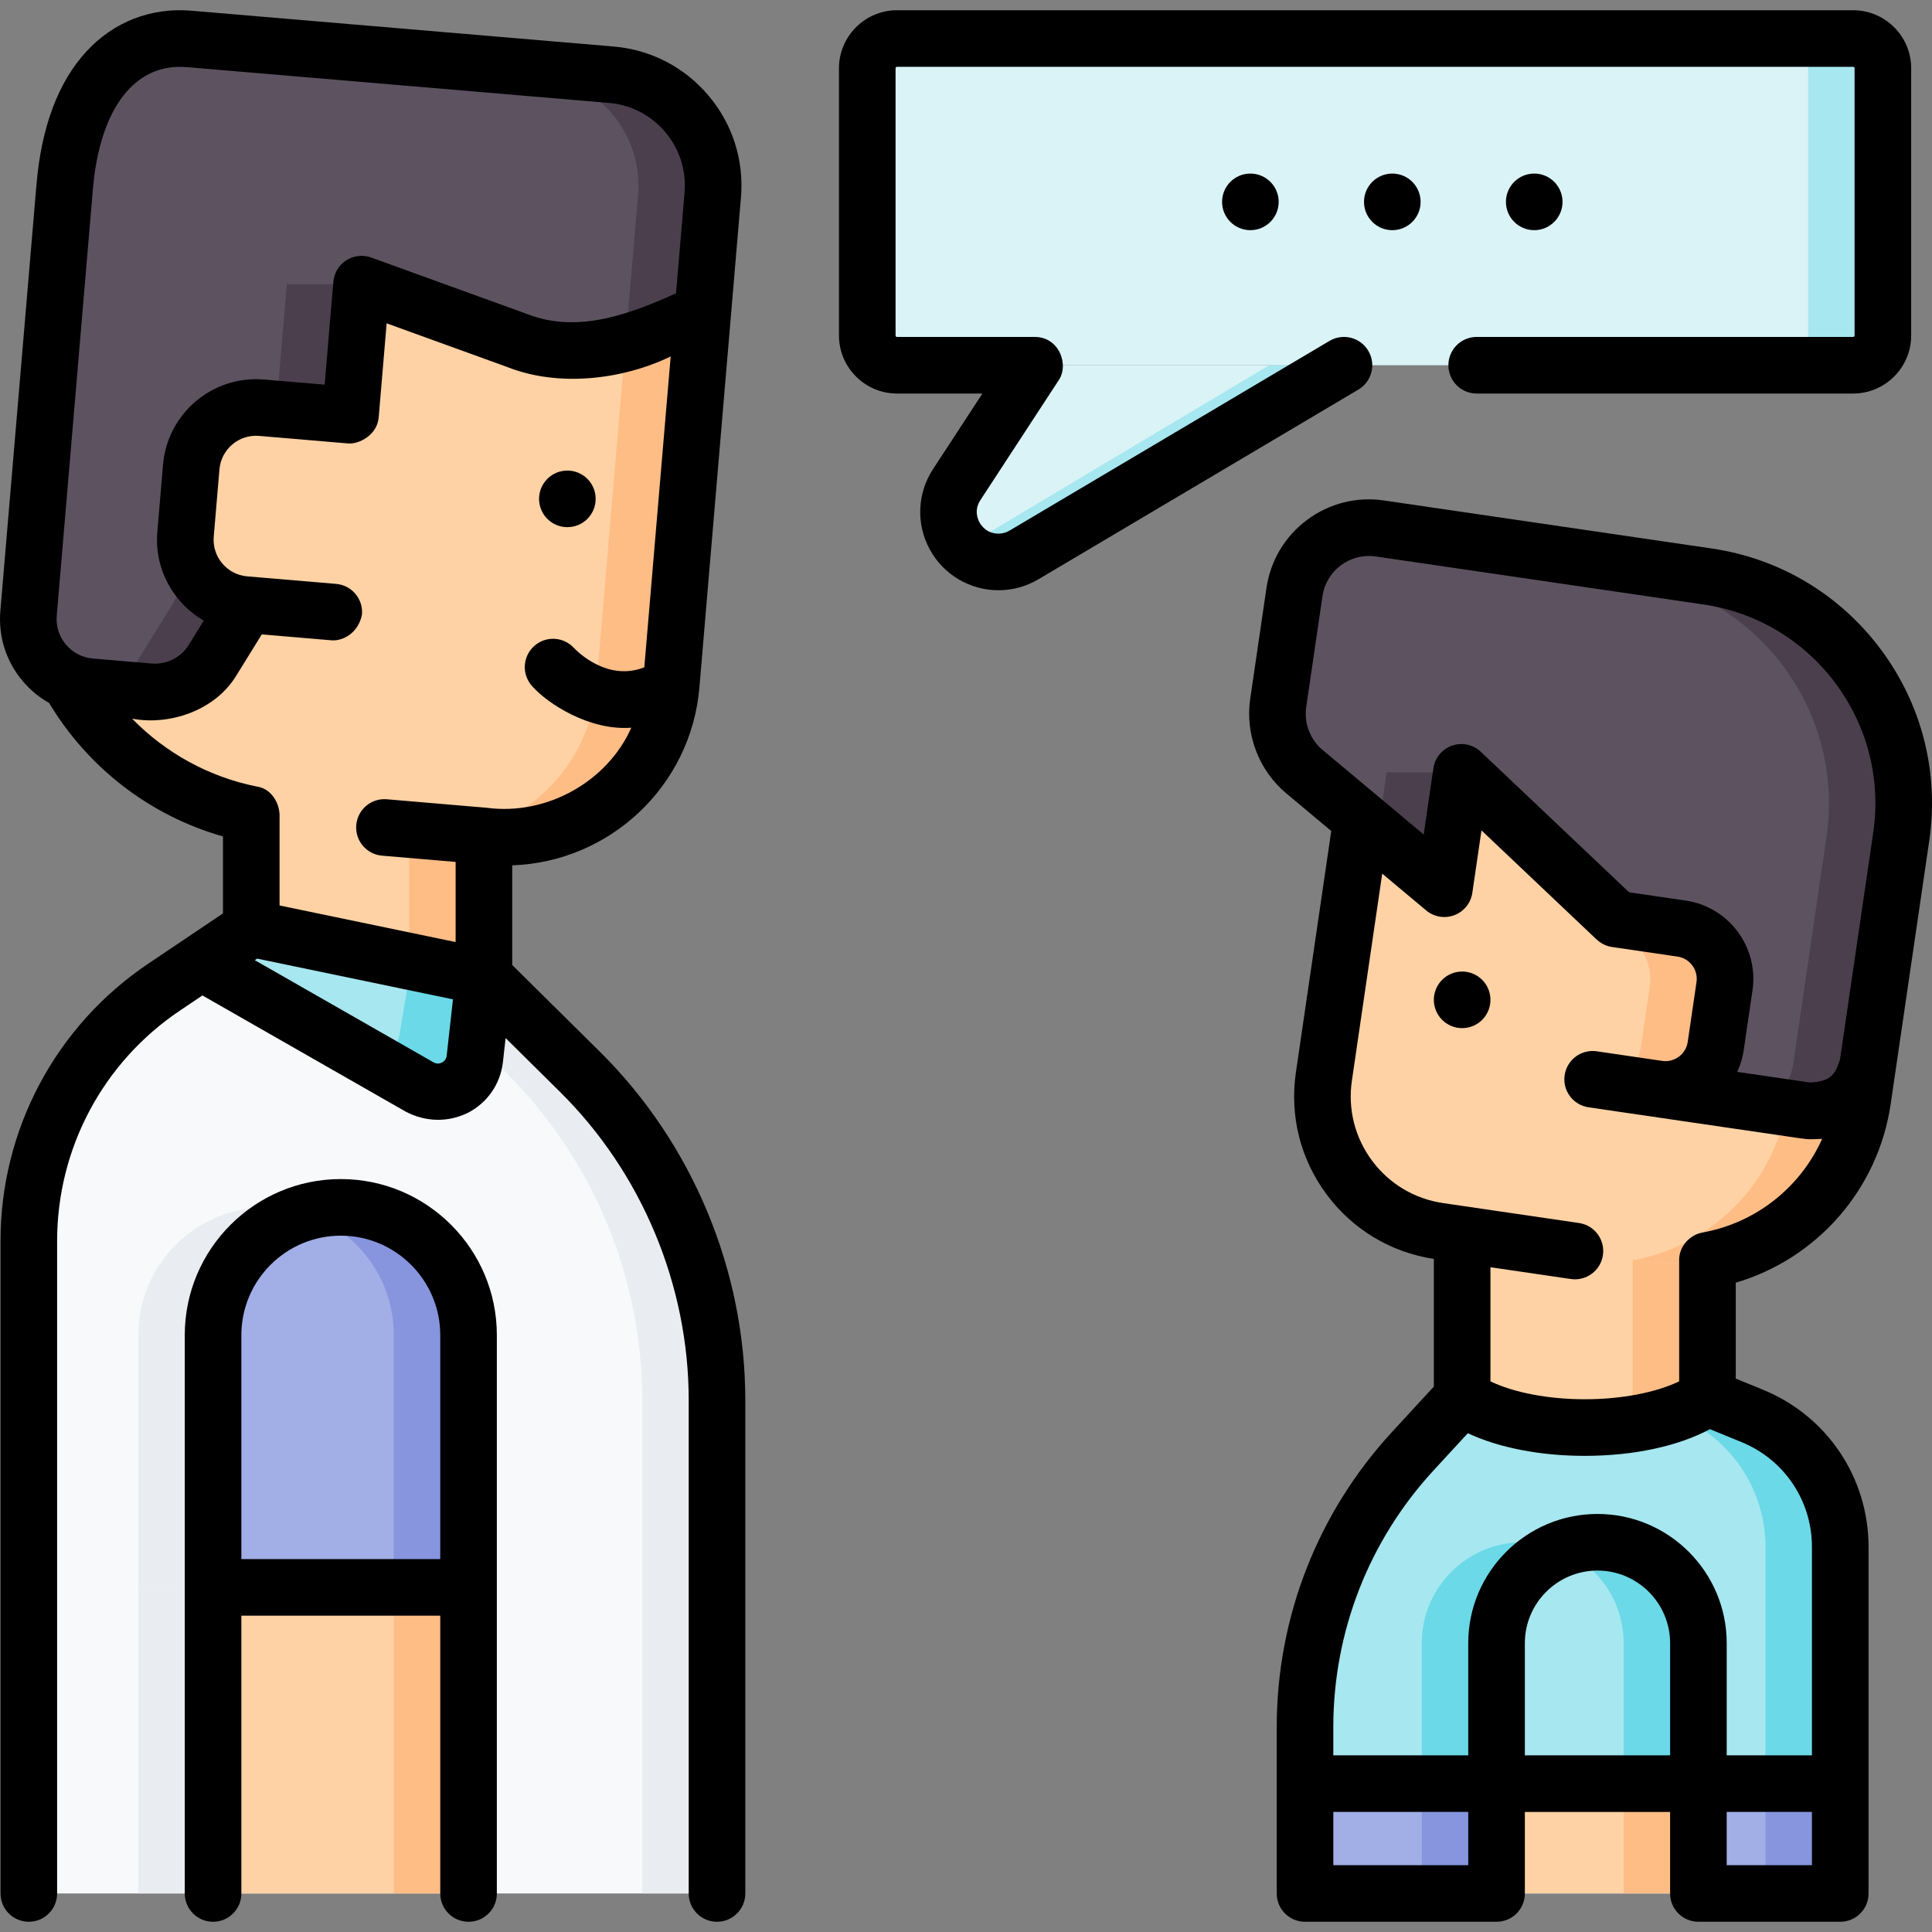<svg id="Capa_1" enable-background="new 0 0 512.004 512.004" height="512" viewBox="0 0 512.004 512.004" width="512" xmlns="http://www.w3.org/2000/svg"><rect x="0" y="0" width="512.004" height="512.004" fill="#808080" stroke="none"/><g><g><g><g><path d="m387.488 272.47c-1.971 0-3.91-.8-5.301-2.2-.35-.34-.659-.729-.93-1.14-.27-.4-.51-.84-.69-1.29-.189-.46-.329-.93-.43-1.41-.1-.479-.149-.97-.149-1.46s.05-.979.149-1.47c.101-.48.24-.95.43-1.4.181-.45.421-.89.69-1.29.271-.42.58-.8.93-1.149 1.74-1.74 4.33-2.54 6.771-2.051.479.101.95.25 1.399.431.45.189.891.42 1.301.689.409.28.79.59 1.14.931.34.35.66.729.93 1.149.271.4.5.84.69 1.29.18.45.33.92.42 1.4.1.49.15.979.15 1.47s-.051.98-.15 1.46c-.09.48-.24.95-.42 1.41-.19.45-.42.89-.69 1.29-.27.41-.59.8-.93 1.14-.35.351-.73.66-1.14.931-.41.279-.851.51-1.301.689-.449.19-.92.34-1.399.43-.49.1-.98.15-1.47.15z"/></g></g><path d="m491.099 96.791h-253.372c-4.356 0-7.887-3.531-7.887-7.887v-70.81c0-4.356 3.531-7.887 7.887-7.887h253.372c4.356 0 7.887 3.531 7.887 7.887v70.81c0 4.356-3.531 7.887-7.887 7.887z" fill="#daf3f6"/><path d="m491.099 10.207h-19.809c4.356 0 7.887 3.531 7.887 7.887v70.81c0 4.356-3.531 7.887-7.887 7.887h19.809c4.356 0 7.887-3.531 7.887-7.887v-70.81c0-4.355-3.531-7.887-7.887-7.887z" fill="#a6e7f0"/><path d="m274.206 96.791-20.676 31.657c-5.749 8.802.567 20.47 11.08 20.47 2.375 0 4.706-.639 6.748-1.85l84.81-50.277z" fill="#daf3f6"/><path d="m336.359 96.791-73.364 43.796c-2.043 1.211-4.374 1.85-6.748 1.85-1.134 0-2.215-.143-3.242-.396 2.183 3.988 6.374 6.878 11.605 6.878 2.375 0 4.706-.639 6.748-1.85l84.81-50.277h-19.809z" fill="#a6e7f0"/><path d="m190.014 501.794h-182.379v-172.905c0-26.991 13.432-52.212 35.829-67.275l23.122-15.551 61.666 12.813 25.411 25.136c23.261 23.009 36.35 54.367 36.35 87.085v130.697z" fill="#f7f9fa"/><g fill="#e9edf1"><path d="m36.656 420.677h67.707v81.117h-67.707z"/><path d="m36.656 420.677v-66.856c0-18.697 15.157-33.853 33.853-33.853 18.697 0 33.853 15.157 33.853 33.853v66.856z"/><path d="m153.663 284.012-25.411-25.136-61.666-12.813-4.675 3.144 46.533 9.669 25.411 25.136c23.261 23.009 36.35 54.367 36.35 87.085v130.697h19.809v-130.697c0-32.718-13.09-64.077-36.351-87.085z"/></g><path d="m186.236 82.971-8.361 98.588c-2.054 24.222-23.355 42.192-47.577 40.138l-55.508-4.707c-39.397-3.341-68.625-37.987-65.284-77.383l6.03-71.112z" fill="#fed2a4"/><path d="m15.536 68.495-.141 1.668 151.032 12.808-8.361 98.588c-1.702 20.07-16.622 35.834-35.464 39.486l7.696.653c24.222 2.054 45.523-15.917 47.577-40.138l8.361-98.588z" fill="#ffbd86"/><path d="m66.586 215.448h61.666v43.428l-61.666-12.813z" fill="#fed2a4"/><path d="m108.443 215.448v39.312l19.809 4.116v-43.428z" fill="#ffbd86"/><path d="m56.465 420.677h67.707v81.117h-67.707z" fill="#fed2a4"/><path d="m104.363 420.677h19.809v81.117h-19.809z" fill="#ffbd86"/><path d="m56.465 420.677v-66.856c0-18.697 15.157-33.853 33.853-33.853 18.697 0 33.853 15.157 33.853 33.853v66.856z" fill="#a2aee6"/><path d="m90.318 319.968c-3.447 0-6.771.519-9.904 1.476 13.864 4.236 23.949 17.127 23.949 32.378v66.856h19.809v-66.856c0-18.697-15.157-33.854-33.854-33.854z" fill="#8795de"/><g><path d="m487.689 501.794h-141.842v-44.083c0-27.091 10.191-53.191 28.549-73.115l13.095-14.212h65.012l11.866 4.85c14.104 5.764 23.32 19.487 23.32 34.723z" fill="#a6e7f0"/><path d="m376.794 472.684h53.498v-37.215c0-14.773-11.976-26.749-26.749-26.749-14.773 0-26.749 11.976-26.749 26.749z" fill="#6bd9e7"/><path d="m464.369 375.234-11.866-4.85h-19.809l11.866 4.85c14.104 5.764 23.32 19.487 23.32 34.723v91.837h19.809v-91.837c0-15.236-9.216-28.958-23.32-34.723z" fill="#6bd9e7"/><path d="m387.487 327.145h65.012v43.24c-15.2 10.572-49.813 10.572-65.012 0z" fill="#fed2a4"/><path d="m432.694 327.145v43.24c-5.566 3.871-13.738 6.319-22.604 7.355 15.345 1.793 32.775-.654 42.409-7.355v-43.24z" fill="#ffbd86"/></g><path d="m345.847 472.685h141.842v29.108h-141.842z" fill="#a2aee6"/><path d="m376.796 472.686h53.498v29.108h-53.498z" fill="#8795de"/><path d="m467.88 472.685h19.809v29.108h-19.809z" fill="#8795de"/><path d="m186.236 82.971 2.653-31.279c1.377-16.235-10.668-30.512-26.903-31.889l-111.907-9.49c-16.236-1.377-30.513 10.668-32.937 39.246l-9.578 112.951c-.841 9.918 6.517 18.64 16.435 19.481l15.556 1.319c6.765.574 13.279-2.704 16.851-8.478l9.012-14.571 27.46-50.215 2.946-34.742 41.451 15.012c10.393 3.764 21.808 3.566 32.065-.555z" fill="#5d5360"/><g fill="#4b3f4e"><path d="m73.068 110.045-27.46 50.215-9.012 14.571c-2.17 3.509-5.431 6.089-9.171 7.45l12.129 1.029c6.765.574 13.279-2.704 16.851-8.478l9.012-14.571 27.46-50.215 2.946-34.742h-19.809z"/><path d="m161.985 19.803-111.907-9.49c-3.308-.281-6.531.006-9.593.866l101.691 8.624c16.235 1.377 28.28 15.654 26.903 31.889l-2.653 31.279-16.897 6.79c-2.238.899-4.534 1.601-6.86 2.126 8.857 2.003 18.161 1.293 26.669-2.126l16.897-6.79 2.653-31.279c1.377-16.235-10.668-30.512-26.903-31.889z"/></g><path d="m88.452 162.214-23.576-1.999c-9.479-.804-16.512-9.14-15.708-18.619l1.513-17.842c.804-9.479 9.14-16.512 18.619-15.708l23.576 1.999z" fill="#fed2a4"/><path d="m363.179 201.151-12.328 84.156c-2.89 19.725 10.758 38.057 30.483 40.947l54.788 8.026c27.706 4.059 53.456-15.111 57.515-42.817l10.211-69.704z" fill="#fed2a4"/><path d="m363.179 201.151-.416 2.841 121.276 17.766-10.211 69.704c-3.204 21.868-19.924 38.407-40.451 42.415l2.744.402c27.706 4.059 53.456-15.111 57.515-42.817l10.211-69.704z" fill="#ffbd86"/><path d="m396.605 472.686h53.498v29.108h-53.498z" fill="#fed2a4"/><path d="m430.294 472.686h19.809v29.108h-19.809z" fill="#ffbd86"/><path d="m66.586 246.063-13.262 8.919 57.844 33.064c6.146 3.513 13.879-.418 14.663-7.453l2.421-21.717z" fill="#a6e7f0"/><path d="m66.586 246.063-4.675 3.144 46.533 9.669-2.421 14.44c-.44 3.948-3.07 6.918-6.378 8.143l11.524 6.587c6.146 3.513 13.879-.418 14.663-7.453l2.421-21.717z" fill="#6bd9e7"/><path d="m396.603 472.684h53.498v-37.215c0-14.773-11.976-26.749-26.749-26.749-14.773 0-26.749 11.976-26.749 26.749z" fill="#a6e7f0"/><path d="m423.352 408.72c-3.5 0-6.84.679-9.904 1.902 9.868 3.937 16.844 13.574 16.844 24.847v37.215h19.809v-37.215c0-14.773-11.976-26.749-26.749-26.749z" fill="#6bd9e7"/><path d="m503.848 221.758c4.869-33.235-18.126-64.123-51.361-68.992l-86.804-12.716c-10.902-1.597-21.035 5.946-22.632 16.848l-4.307 29.4c-1.005 6.858 1.622 13.746 6.938 18.193l37.086 31.029 4.518-30.838 41.011 38.862 10.711 44.964 39.452 5.78c7.983 1.169 15.402-4.354 16.571-12.336z" fill="#5d5360"/><g fill="#4b3f4e"><path d="m452.487 152.766-86.804-12.716c-3.723-.545-7.346-.004-10.58 1.352l77.575 11.364c33.235 4.869 56.23 35.758 51.361 68.992l-8.818 60.193c-.698 4.766-3.632 8.641-7.576 10.752l10.813 1.584c7.983 1.169 15.402-4.354 16.571-12.336l8.818-60.193c4.869-33.234-18.126-64.123-51.36-68.992z"/><path d="m365.121 220.757 17.646 14.764 4.518-30.839h-19.809z"/></g><path d="m439.426 288.569-17.354-2.542 6.224-42.483 17.354 2.542c7.354 1.077 12.443 7.913 11.366 15.267l-2.322 15.85c-1.078 7.355-7.914 12.444-15.268 11.366z" fill="#fed2a4"/><path d="m445.65 246.087-17.354-2.542-.441 3.013c6.24 1.919 10.328 8.137 9.352 14.796l-2.322 15.85c-.624 4.257-3.182 7.744-6.648 9.726l11.189 1.639c7.354 1.077 14.19-4.011 15.267-11.366l2.322-15.85c1.077-7.354-4.011-14.189-11.365-15.266z" fill="#ffbd86"/></g><g><path d="m362.619 92.966c-2.112-3.563-6.713-4.738-10.276-2.626l-84.811 50.279c-.884.524-1.895.802-2.924.802-3.083 0-4.554-2.103-5.043-3.007-.489-.903-1.444-3.282.241-5.862l20.62-31.567s0-.001.001-.001c3.033-4.132.346-11.717-6.22-11.693h-36.48c-.219 0-.39-.172-.39-.391v-70.81c0-.21.175-.38.39-.38h253.37c.216 0 .391.17.391.38v70.81c0 .219-.172.391-.391.391h-99.757c-4.143 0-7.5 3.357-7.5 7.5s3.357 7.5 7.5 7.5h99.758c8.486 0 15.391-6.904 15.391-15.391v-70.81c0-8.48-6.904-15.38-15.391-15.38h-253.37c-8.486 0-15.39 6.899-15.39 15.38v70.81c0 8.486 6.904 15.391 15.39 15.391h22.622l-13.101 20.057c-4.167 6.378-4.502 14.504-.876 21.206 3.628 6.703 10.615 10.867 18.235 10.867 3.721 0 7.377-1.003 10.575-2.899l84.81-50.279c3.563-2.113 4.738-6.713 2.626-10.277z"/><path d="m135.748 255.742v-26.423c25.71-.85 47.37-20.873 49.603-47.124l11.01-129.868c.837-9.846-2.212-19.43-8.587-26.985-6.373-7.555-15.305-12.176-25.152-13.014l-111.914-9.491c-10.688-.894-20.563 2.929-27.797 10.788-7.49 8.137-11.946 20.014-13.246 35.303l-9.57 112.943c-.582 6.795 1.519 13.408 5.917 18.62 2.003 2.374 4.376 4.323 7.005 5.801 10.388 17.309 26.849 29.907 46.072 35.374v20.4l-19.81 13.323c-24.51 16.484-39.143 43.96-39.143 73.499v172.905c0 4.143 3.358 7.5 7.5 7.5s7.5-3.357 7.5-7.5v-172.904c0-24.536 12.155-47.359 32.514-61.052l5.996-4.032 53.801 30.753c3.954 2.104 9.939 3.495 16.462.403 5.222-2.654 8.727-7.716 9.376-13.537l.705-6.324 14.4 14.244c21.687 21.452 34.125 51.249 34.125 81.753v130.697c0 4.143 3.358 7.5 7.5 7.5s7.5-3.357 7.5-7.5v-130.697c0-34.482-14.061-68.167-38.576-92.417zm-111.137-205.545c1.824-21.454 11.112-33.564 24.833-32.412l111.909 9.489c5.854.498 11.166 3.247 14.957 7.739 3.79 4.493 5.603 10.19 5.105 16.045l-2.26 26.676c-11.765 5.28-25.842 10.793-39.323 5.535l-41.46-15.02c-2.196-.794-4.634-.522-6.598.735-1.965 1.258-3.233 3.358-3.43 5.684l-2.308 27.27-16.103-1.365c-13.585-1.14-25.574 8.964-26.726 22.548l-1.513 17.842c-.836 9.851 4.258 18.861 12.3 23.51l-3.968 6.417c-2.093 3.388-5.875 5.281-9.835 4.949l-15.562-1.321c-2.802-.237-5.342-1.55-7.154-3.697-1.811-2.146-2.676-4.87-2.436-7.676zm10.398 140.255c9.649 1.857 22.011-1.949 27.778-11.677l6.587-10.651 18.445 1.564c3.131.266 7.206-2.023 8.107-6.84.35-4.128-2.712-7.757-6.839-8.107l-23.576-1.998c-5.343-.454-9.322-5.17-8.869-10.513l1.513-17.842c.453-5.344 5.168-9.327 10.512-8.868l23.576 1.999c2.886.249 7.687-2.213 8.108-6.845l2.115-24.987 32.26 11.687c13.104 5.12 29.875 3.424 43.01-2.904l-6.985 82.372c-9.726 3.841-17.699-4.119-18.683-5.159-2.806-3.021-7.528-3.211-10.568-.416-3.05 2.802-3.251 7.547-.449 10.597 4.024 4.573 15.093 11.817 26.247 10.988-6.152 13.952-22.081 23.412-38.442 21.205l-26.336-2.24c-4.138-.355-7.758 2.709-8.109 6.837-.351 4.127 2.71 7.758 6.837 8.108l19.499 1.659v21.237l-46.66-9.697v-24.159c-.143-3.058-2.156-6.798-6.023-7.354-12.693-2.55-24.158-8.882-33.055-17.996zm82.103 91.137c-.42.214-1.269.492-2.222-.055l-47.358-27.07.619-.416 51.89 10.787-1.664 14.927c-.122 1.092-.845 1.613-1.265 1.827z"/><path d="m90.318 312.468c-22.802 0-41.354 18.551-41.354 41.354v147.973c0 4.143 3.358 7.5 7.5 7.5s7.5-3.357 7.5-7.5v-73.617h52.707v73.617c0 4.143 3.358 7.5 7.5 7.5s7.5-3.357 7.5-7.5v-147.973c.001-22.803-18.55-41.354-41.353-41.354zm-26.353 100.709v-59.355c0-14.531 11.822-26.354 26.354-26.354s26.354 11.822 26.354 26.354v59.355z"/><path d="m498.473 172.147c-10.897-14.638-26.843-24.156-44.898-26.802l-86.804-12.716c-7.26-1.061-14.489.763-20.372 5.142-5.882 4.379-9.706 10.785-10.769 18.04l-4.307 29.4c-1.372 9.367 2.285 18.959 9.546 25.032l11.931 9.983-9.374 63.998c-1.688 11.52 1.213 23.008 8.169 32.348 6.901 9.267 16.977 15.313 28.393 17.055v33.832l-11.108 12.056c-19.689 21.368-30.533 49.14-30.533 78.196v44.083c0 4.143 3.357 7.5 7.5 7.5.02 0 .038-.003.058-.003h50.704c4.143 0 7.5-3.357 7.5-7.5v-21.601h38.489v21.601c0 4.143 3.357 7.5 7.5 7.5h37.534c.02 0 .039.003.058.003 4.143 0 7.5-3.357 7.5-7.5v-91.837c0-18.363-10.984-34.719-27.983-41.665l-7.208-2.946v-25.418c21.576-6.375 37.743-24.726 41.061-47.382l10.21-69.698c.001-.005.001-.009.001-.013 2.641-18.053-1.904-36.053-12.798-50.688zm-152.308 15.238 4.307-29.4c.481-3.29 2.217-6.196 4.884-8.182 2.669-1.986 5.949-2.814 9.24-2.332l86.805 12.716c14.091 2.064 26.535 9.493 35.04 20.917 8.504 11.424 12.051 25.476 9.986 39.567l-8.818 60.193c-1.126 3.123-1.823 5.855-8.063 6.002l-19.159-2.807c.83-1.789 1.428-3.72 1.728-5.77l2.322-15.85c1.675-11.434-6.266-22.099-17.7-23.775l-15.004-2.198-39.288-37.229c-2.032-1.926-4.967-2.561-7.614-1.643-2.645.916-4.56 3.229-4.966 6l-2.573 17.563-26.797-22.421c-3.294-2.751-4.953-7.102-4.33-11.351zm96.436 277.796h-38.497v-29.712c0-10.614 8.635-19.249 19.249-19.249 10.613 0 19.248 8.635 19.248 19.249zm-53.493 15v14.11h-35.761v-14.11zm91.08 14.11h-22.591v-14.11h22.591zm.001-84.334v55.224h-22.589v-29.712c0-18.885-15.363-34.249-34.248-34.249s-34.249 15.364-34.249 34.249v29.712h-35.757v-7.47c0-25.28 9.434-49.441 26.564-68.032l9.082-9.857c8.235 3.849 19.142 5.998 31.005 5.998 12.922 0 24.714-2.548 33.148-7.071l8.386 3.427c11.335 4.633 18.658 15.537 18.658 27.781zm-29.026-83.316c-3.302.582-6.247 3.679-6.165 7.38v32.058c-6.153 2.968-15.314 4.742-25 4.742-9.691 0-18.855-1.774-25.01-4.743v-30.246l21.299 3.124c4.108.596 7.908-2.234 8.51-6.332.601-4.099-2.234-7.908-6.332-8.51l-36.04-5.283c-7.56-1.107-14.236-5.092-18.799-11.218-4.562-6.126-6.465-13.66-5.357-21.215l8.037-54.872 11.649 9.747c2.082 1.743 4.949 2.224 7.484 1.256 2.539-.968 4.355-3.232 4.749-5.921l2.424-16.545 30.524 28.926c.954.859 2.292 1.725 4.072 1.977l17.353 2.542c3.252.477 5.51 3.509 5.033 6.76l-2.322 15.85c-.477 3.251-3.517 5.508-6.759 5.032l-.173-.025-17.181-2.518c-4.098-.595-7.907 2.234-8.509 6.333-.601 4.099 2.235 7.908 6.333 8.509l56.386 8.261c1.317.004-.217.358 5.52.107-5.728 12.781-17.449 22.241-31.726 24.824z"/><circle cx="387.488" cy="264.969" r="7.5"/><circle cx="331.365" cy="53.499" r="7.5"/><circle cx="368.978" cy="53.499" r="7.5"/><circle cx="406.59" cy="53.499" r="7.5"/><circle cx="150.358" cy="132.204" r="7.5"/></g></g></svg>